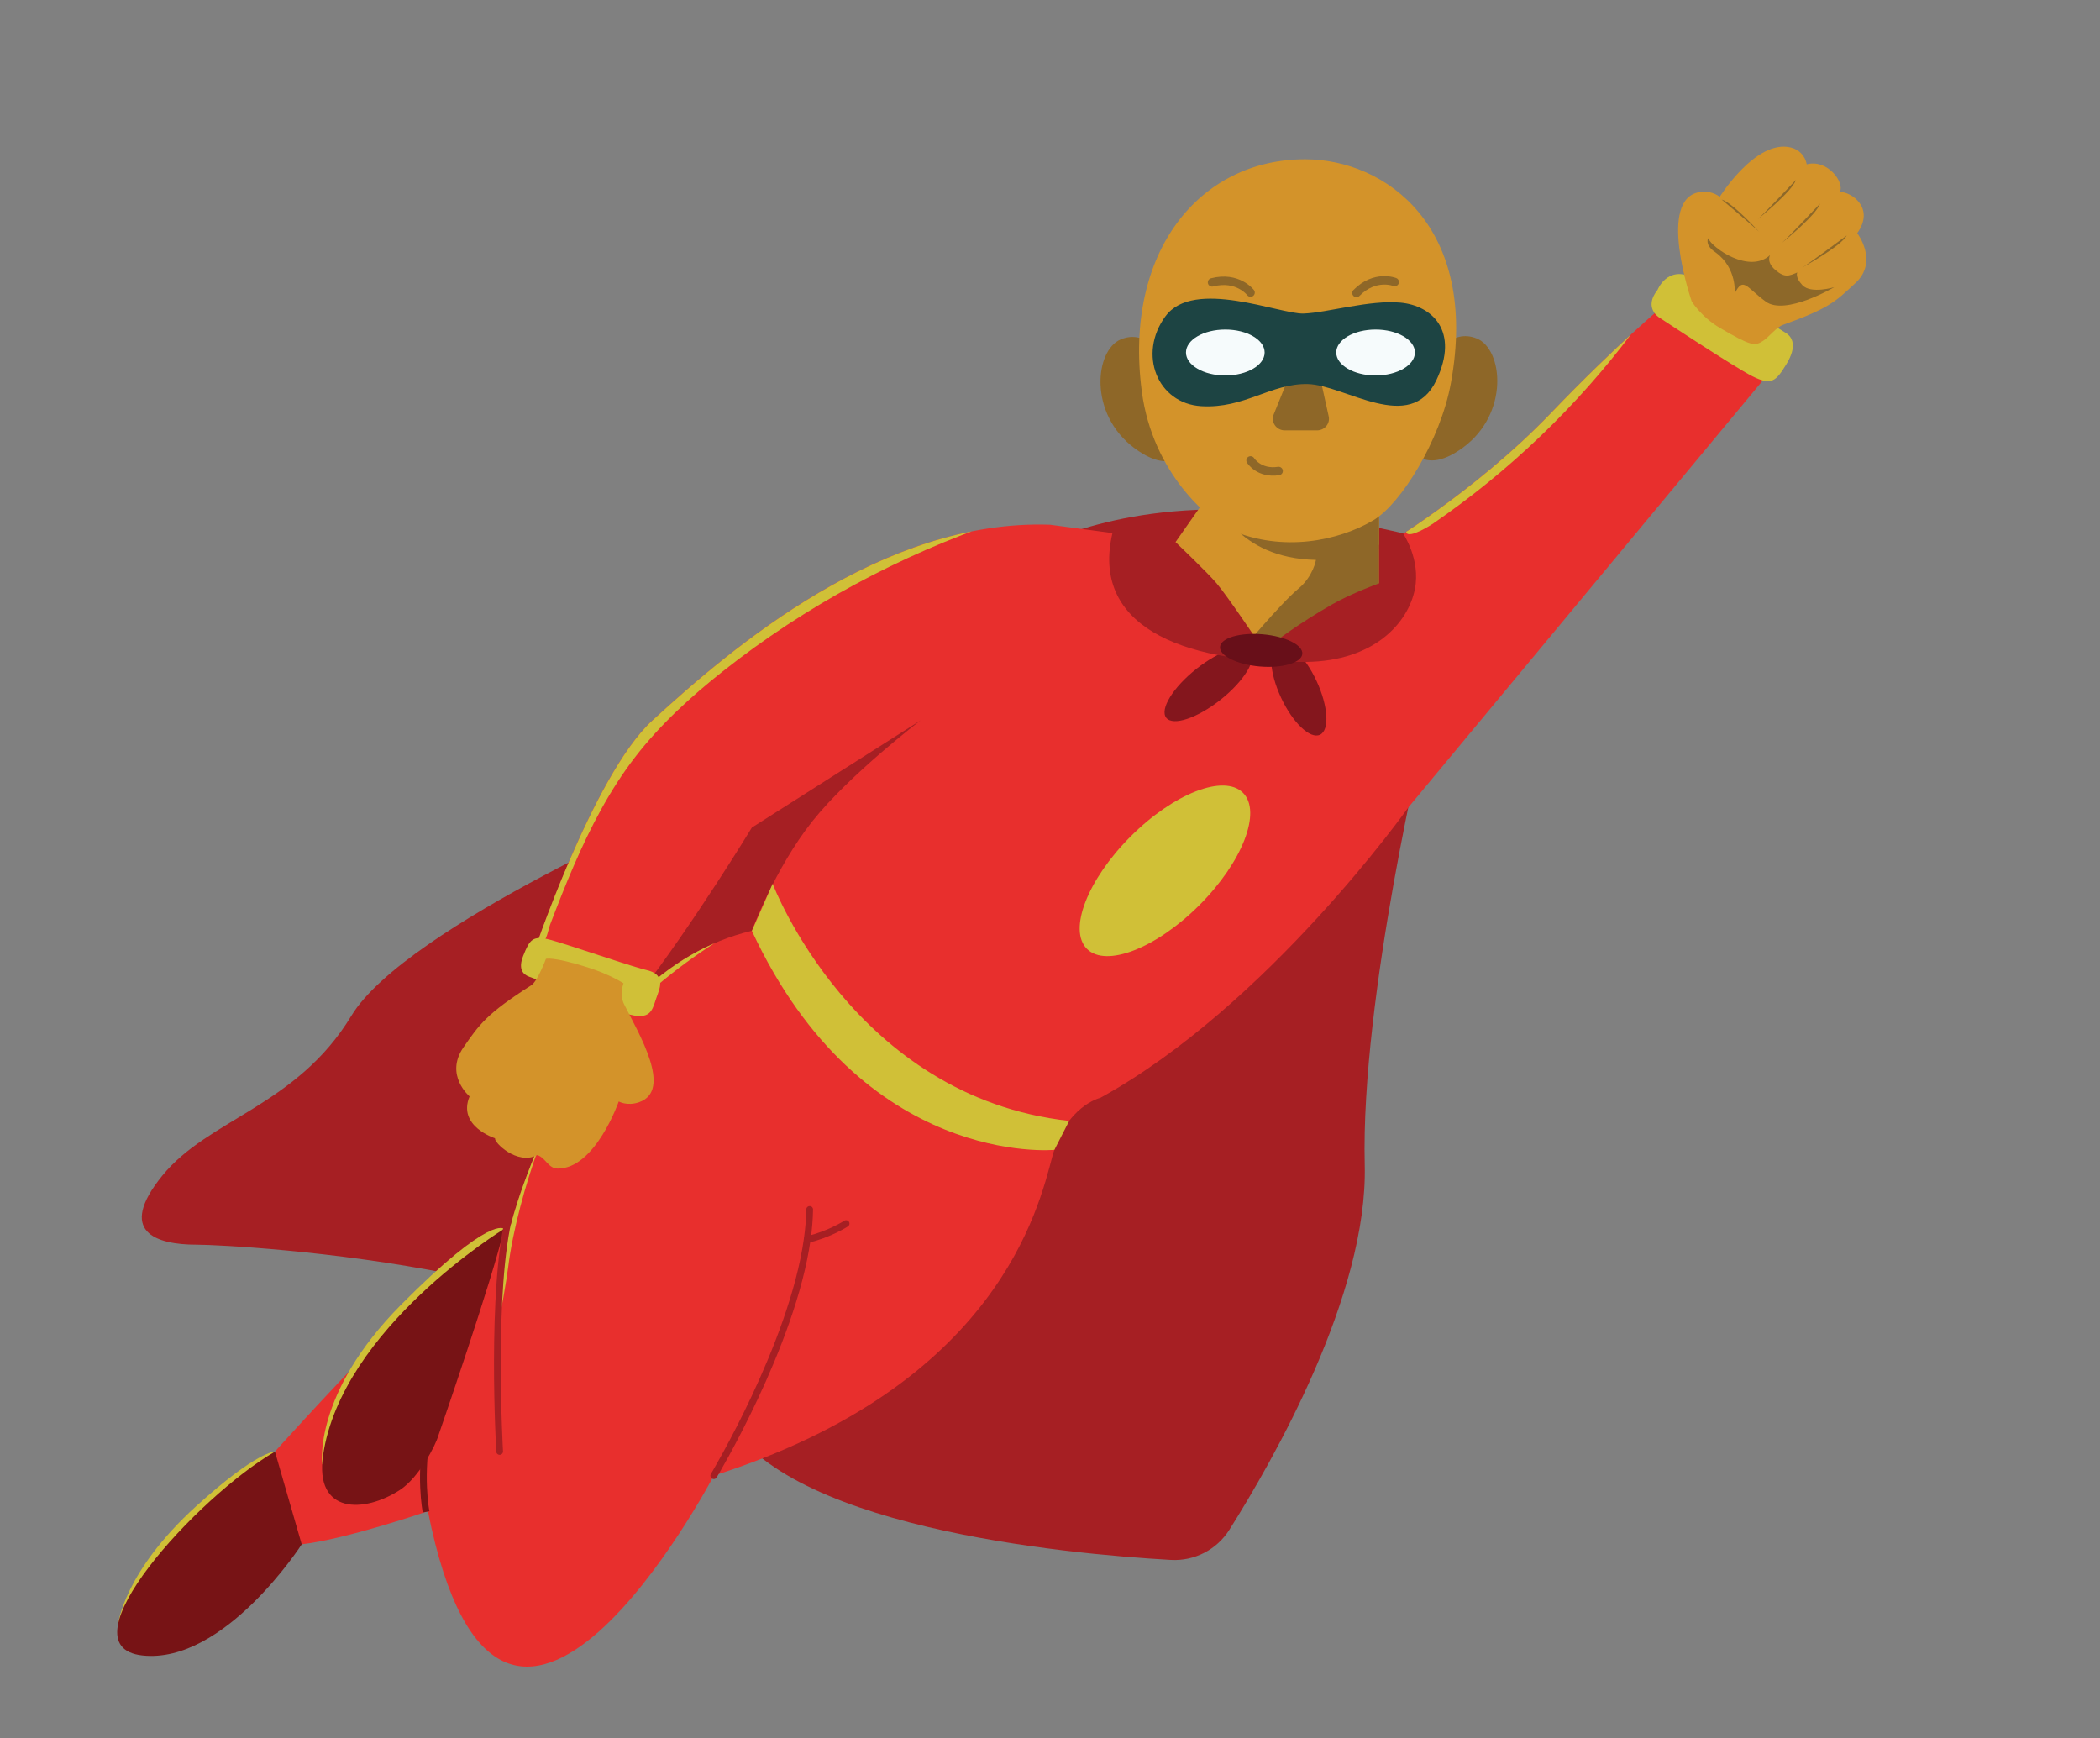 <?xml version="1.0" encoding="UTF-8"?>
<svg id="Layer_2" data-name="Layer 2" xmlns="http://www.w3.org/2000/svg" xmlns:xlink="http://www.w3.org/1999/xlink" viewBox="0 0 621 514">
  <rect x="0" y="0" width="621" height="514" fill="#808080" stroke="none"/>
  <defs>
    <clipPath id="clippath">
      <path d="M491.95,90.39l31.22,19.85-106.74,128.57s-41.55,58.62-91.06,85.83c0,0-10.13,2.32-14.19,17.37-4.05,15.06-15.92,67.49-100.1,94.34,0,0-62.77,119.74-84.54,10.52,0,0-24.26,8.33-37.32,9.78,0,0-7.91-14.71-7.91-27.41,0,0,56.34-62.8,69.77-67.16,0,0,18.64-74.5,71.25-86.84,0,0,6.8-18.4,17.84-32.31s32.1-29.93,32.1-29.93l-49.94,31.73s-17.06,28.13-33.4,49.34l-31.77-10.4s18.1-54.42,35.73-70.59c23.73-21.76,68.21-59.62,117.61-57.91,0,0,20.01,2.6,37.12,5.1l60.08,2.15s28.05-16.42,50.89-40.23c19.66-20.5,33.37-31.83,33.37-31.83Z" fill="#e82f2d"/>
    </clipPath>
    <clipPath id="clippath-1">
      <polygon points="359.06 143.97 347.62 160.3 371.73 192.35 407.81 174.33 407.81 143.97 359.06 143.97" fill="#d3932a"/>
    </clipPath>
  </defs>
  <g>
    <path d="M424.15,105.46s4.91-8.55,12.61-5.34,9.62,22.06-4.06,32.18-17.31-2.91-17.31-2.91l8.76-23.93Z" fill="#8e6728"/>
    <path d="M344.05,105.7s-4.91-8.55-12.61-5.34-9.62,22.06,4.06,32.18,17.31-2.91,17.31-2.91l-8.76-23.93Z" fill="#8e6728"/>
    <path d="M421.56,215.47s-19.23,79.38-17.99,129.02c.96,38.4-27.21,87.56-40.02,107.86-3.73,5.91-10.35,9.33-17.32,8.93-31.06-1.76-117.31-9.72-132.52-44.2-18.61-42.19-143.66-49.02-155.59-49.02s-23.72-3.72-10.07-20.48,39.71-20.55,55.84-47.19,101.76-63.03,101.76-63.03l73.84-45.01,142.09,23.12Z" fill="#a61f23"/>
    <path d="M34.91,480.34s1.63-15.45,23.09-34.94c18.12-16.46,23.32-16.14,23.32-16.14" fill="#d0c037"/>
    <path d="M305.78,162.06s26.98-15.14,70.76-10.55,53.88,11.71,53.88,11.71l-10.32,12.81-111.65-5.91-2.68-8.06Z" fill="#a61f23"/>
    <g>
      <path d="M491.95,90.39l31.22,19.85-106.74,128.57s-41.55,58.62-91.06,85.83c0,0-10.13,2.32-14.19,17.37-4.05,15.06-15.92,67.49-100.1,94.34,0,0-62.77,119.74-84.54,10.52,0,0-24.26,8.33-37.32,9.78,0,0-7.91-14.71-7.91-27.41,0,0,56.34-62.8,69.77-67.16,0,0,18.64-74.5,71.25-86.84,0,0,6.8-18.4,17.84-32.31s32.1-29.93,32.1-29.93l-49.94,31.73s-17.06,28.13-33.4,49.34l-31.77-10.4s18.1-54.42,35.73-70.59c23.73-21.76,68.21-59.62,117.61-57.91,0,0,20.01,2.6,37.12,5.1l60.08,2.15s28.05-16.42,50.89-40.23c19.66-20.5,33.37-31.83,33.37-31.83Z" fill="#e82f2d"/>
      <g clip-path="url(#clippath)">
        <path d="M187.87,223.81c7.4-9.59,16.44-17.82,25.94-25.34,24.44-19.33,52.3-34.27,81.81-44.31-17.7-.11-35.16,4.96-51.08,12.71-15.91,7.76-30.4,18.14-44.27,29.13-7.96,6.31-15.83,12.9-21.98,20.99-6.79,8.92-11.26,19.34-15.66,29.65-2.87,6.71-5.74,13.45-7.64,20.5-.74,2.73-1.31,5.71-.27,8.34.65,1.65,3.33,4.45,5.4,3.54,1.52-.67,2.04-4.24,2.57-5.65,2.23-5.84,4.52-11.67,7-17.4,4.9-11.31,10.61-22.36,18.17-32.15Z" fill="#d0c037"/>
        <path d="M159.29,339.44c9.73-26.34,30.65-47.4,54.55-62.16,1.98-1.23,4.3-3.37,3.21-5.44-1.02-1.94-24.5,18.26-26.55,19.06-23.35,9.2-22.64,7.15-34.5,29.27-8.43,15.71-7.02,25.4-6.94,43.21.01,2.92-3.17,32.54-2.14,29.28,1.1-3.46,2.94-14.6,3.36-18.01,1.34-10.86,5.21-24.93,9.01-35.22Z" fill="#d0c037"/>
        <path d="M423.93,154.73c22.39-15.41,42.26-34.45,58.61-56.16-5.8,2.58-10.87,6.52-15.74,10.59-10.16,8.49-19.7,17.7-29.22,26.9-5.01,4.84-10.02,9.67-15.03,14.51-.82.79-7.14,5.96-6.69,6.92.88,1.86,7.23-2.18,8.07-2.75Z" fill="#d0c037"/>
      </g>
    </g>
    <ellipse cx="344.49" cy="257.52" rx="32.63" ry="14.37" transform="translate(-81.19 319.01) rotate(-45)" fill="#d0c037"/>
    <path d="M228.48,261.33s23.93,63.08,87.69,70.13l-4.37,8.55s-56.76,5.5-89.46-64.75l6.15-13.93Z" fill="#d0c037"/>
    <ellipse cx="357.36" cy="202.38" rx="15.94" ry="5.8" transform="translate(-48.36 266.01) rotate(-38.44)" fill="#84161d"/>
    <ellipse cx="384.07" cy="203.87" rx="5.8" ry="14.82" transform="translate(-50.14 180.78) rotate(-24.92)" fill="#84161d"/>
    <path d="M95.28,433.02s-2.84-20.81,23.28-47.16c26.68-26.92,30.51-22.47,30.51-22.47l-53.79,69.63Z" fill="#d0c037"/>
    <path d="M129.66,424.42s16.15-46.6,19.4-61.02c0,0-48.06,29.34-53.53,66.97-2.52,17.37,12.07,17.15,22.75,10.21,5.5-3.58,10.52-13.02,11.37-16.15Z" fill="#771315"/>
    <path d="M89.22,456.67s-22.84,35.49-47.09,32.86,16.34-47.09,39.18-60.27l7.91,27.41Z" fill="#771315"/>
    <path d="M490.16,85.73s2.82-7.25,10.27-3.71c6.95,3.3,19.45,11.38,27.67,16.44,1.96,1.21,3.38,3.92.21,9.15-3.18,5.23-4.48,6.46-10.11,3.65-5.17-2.58-27.58-17.39-27.58-17.39,0,0-4.69-2.82-.47-8.14Z" fill="#d0c037"/>
    <path d="M500.25,89.09s-10.61-30.8,2.72-32.34c3.54-.41,5.57,1.47,5.57,1.47,0,0,10.67-17.08,21-14.61,2.58.62,4.27,2.54,4.74,4.98,6.26-1.65,11.32,5.57,9.76,8.14,3.51.04,10.47,4.77,5.17,12.22,0,0,6.42,8.38-.56,14.78-5.81,5.33-7.3,7.27-21.41,12.34-2,.72-4.07,3.55-5.85,4.72-2.49,1.65-3.66,1.5-12.67-3.75-5.7-3.33-8.48-7.95-8.48-7.95Z" fill="#d3932a"/>
    <g>
      <polygon points="359.06 143.97 347.62 160.3 371.73 192.35 407.81 174.33 407.81 143.97 359.06 143.97" fill="#d3932a"/>
      <g clip-path="url(#clippath-1)">
        <path d="M359.47,147.73s6.04,17.41,29.68,17.84c0,0-.79,4.86-5.21,8.53-5.4,4.48-17.12,18.62-17.12,18.62l22.3.52,20.86-17.19-1.71-29.91-55.61-1.57,6.8,3.16Z" fill="#8e6728"/>
      </g>
    </g>
    <path d="M414.91,157.74s5.25,7.65,3.49,16.49c-1.99,9.97-12.03,21.28-32.22,21.51-38.09.44-63.49-11.37-57.22-38.06l8.48-.95,10.18,3.58s9.41,8.93,12.19,12.24c3.32,3.94,11.93,16.8,11.93,16.8l4.96.68s7.32-5.64,17.15-11.26c5.81-3.32,13.97-6.28,13.97-6.28v-11.36l7.1-3.39Z" fill="#a61f23"/>
    <ellipse cx="372.98" cy="192.35" rx="4.78" ry="12.21" transform="translate(149.63 547.63) rotate(-85.13)" fill="#680f19"/>
    <path d="M385.96,47.1c-31.23-.02-53.72,27.37-48.32,68.61,3.19,24.34,20.11,38.38,26.45,41.09,15.26,6.5,31.64,3.21,42.05-2.96,8.12-4.81,19.82-23.61,22.92-40.61,8.46-46.38-19.5-66.11-43.11-66.13Z" fill="#d3932a"/>
    <path d="M380.98,111.87l-4.33,10.69c-.92,2.26.79,4.71,3.29,4.71h9.52c2.25,0,3.93-2.02,3.45-4.17l-2.45-11.08c-.39-1.77-2.13-2.95-3.97-2.68l-2.75.39c-1.25.18-2.31,1-2.77,2.14Z" fill="#8e6728"/>
    <g>
      <path d="M344.67,93.5c8.32-11.31,33.83-.55,40.81-.78s19.52-4.1,28.73-3.22,17.46,8.33,10.54,22.95c-7.66,16.19-27.07,1.34-38.05,1.12s-18.63,7.32-31.5,6.54-18.85-15.31-10.54-26.62Z" fill="#1d4443"/>
      <ellipse cx="362.34" cy="104.24" rx="11.63" ry="6.79" fill="#f6fbfc"/>
      <ellipse cx="406.78" cy="104.24" rx="11.63" ry="6.79" fill="#f6fbfc"/>
    </g>
    <path d="M369.81,136.15s2.47,4.03,8.3,3.13" fill="none" stroke="#8e6728" stroke-linecap="round" stroke-miterlimit="10" stroke-width="2.5"/>
    <path d="M369.81,86.52s-3.81-5-11.39-3.02" fill="none" stroke="#8e6728" stroke-linecap="round" stroke-miterlimit="10" stroke-width="2.5"/>
    <path d="M412.44,83.39s-5.83-2.34-11.32,3.25" fill="none" stroke="#8e6728" stroke-linecap="round" stroke-miterlimit="10" stroke-width="2.5"/>
    <path d="M211.08,436.36s23.18-38.56,27.62-69.82c.43-3.05.69-6.03.73-8.9" fill="none" stroke="#a61f23" stroke-linecap="round" stroke-miterlimit="10" stroke-width="2"/>
    <path d="M250.2,361.82s-4.97,3.22-11.49,4.72" fill="none" stroke="#a61f23" stroke-linecap="round" stroke-miterlimit="10" stroke-width="2"/>
    <path d="M147.75,429.2s-2.77-48.2,3-70.31" fill="none" stroke="#a61f23" stroke-linecap="round" stroke-miterlimit="10" stroke-width="2"/>
    <path d="M126,447.06s-2.19-10.88.69-25.29" fill="none" stroke="#771315" stroke-miterlimit="10" stroke-width="2"/>
    <path d="M194.59,293.72c-1.73,4.39-1.45,7.97-8.29,6.31-6.37-1.55-22.1-8.44-29.82-11.22-1.84-.66-3.31-2.28-1.76-6.17,1.93-4.85,2.81-6.11,7.99-4.74,4.76,1.26,20.02,6.56,27.2,8.62,2.06.59,7.12,1,4.67,7.2Z" fill="#d0c037"/>
    <path d="M184.38,290.76s-1.3,3.27.17,6.19c4.42,8.79,14.43,25.46,4.46,28.97-3.53,1.24-6.04-.21-6.04-.21,0,0-6.94,19.96-18.08,19.84-2.78-.03-3.51-3.19-6.01-3.99-6.02,3.14-12.98-3.94-12.47-4.96,0,0-11.23-3.54-7.55-12.39,0,0-7.47-6.3-1.82-14.48,4.7-6.8,6.82-9.92,20.07-18.39,1.88-1.2,4.33-7.8,4.33-7.8,0,0,1.85-.78,12.29,2.5,6.61,2.07,10.64,4.72,10.64,4.72Z" fill="#d3932a"/>
    <path d="M523.44,75.45s-1.25,2,1.56,4.39,4.05,1.76,6.48.73c0,0-.76,1.36,1.53,3.77,2.54,2.67,9.41.58,9.41.58,0,0-14.47,8.53-20.26,4.27s-6.65-7.5-9.18-2.4c0,0,.74-7.43-5.55-12.07-.71-.52-3.1-1.98-2.34-4.29,1.35,3.03,12.25,10.58,18.35,5.01Z" fill="#8d6829"/>
  </g>
  <path d="M531.08,53.2s-9.86,10.46-11.28,11.62c0,0,10.26-8.26,11.28-11.62Z" fill="#8d6829"/>
  <path d="M509.11,59s10.06,8.44,11.17,9.65c0,0-7.95-8.77-11.17-9.65Z" fill="#8d6829"/>
  <path d="M538.21,60.21s-9.86,10.46-11.28,11.62c0,0,10.26-8.26,11.28-11.62Z" fill="#8d6829"/>
  <path d="M546.11,69.63s-11.54,8.57-13.14,9.47c0,0,11.55-6.34,13.14-9.47Z" fill="#8d6829"/>
</svg>